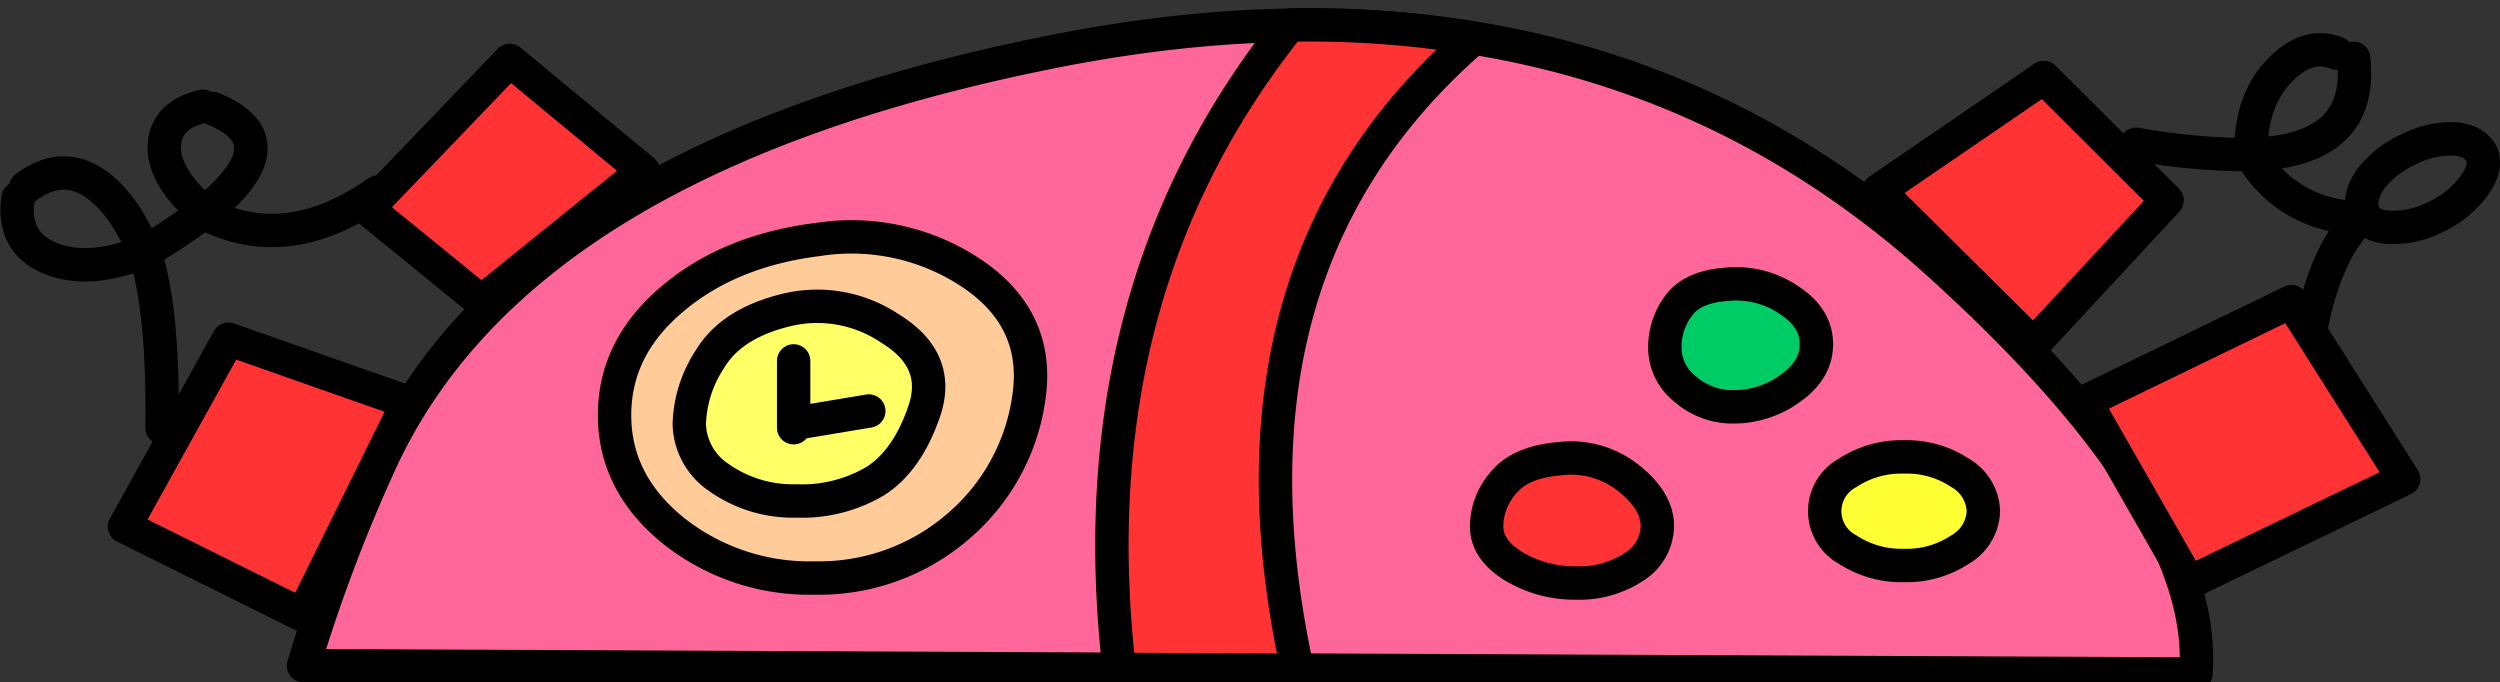 <svg id="Layer_1" data-name="Layer 1" xmlns="http://www.w3.org/2000/svg" viewBox="0 0 299.44 81.73"><rect x="0" y="0" width="299.44" height="81.73" fill="#333333" stroke="none"/><g id="HS_CAP_03_0_Layer3_0_FILL" data-name="HS CAP 03 0 Layer3 0 FILL"><path d="M232.31,31.68Q190.05-6.63,125.86,6.23T45.21,56.13a189.19,189.19,0,0,0-8.85,23.6q.84-.51.75,0l225.9,1Q264.6,60.93,232.31,31.68Z" fill="#f69"/></g><path id="HS_CAP_03_0_Layer3_0_1_STROKES" data-name="HS CAP 03 0 Layer3 0 1 STROKES" d="M36.36,79.73a189.19,189.19,0,0,1,8.85-23.6q16.44-37.05,80.65-49.9T232.31,31.68q32.3,29.25,30.7,49.05l-225.9-1h-.75q.84-.51.75,0" fill="none" stroke="#000" stroke-linecap="round" stroke-linejoin="round" stroke-width="4"/><g id="HS_CAP_03_0_Layer2_0_FILL" data-name="HS CAP 03 0 Layer2 0 FILL"><path d="M98,28.68Q87.36,30,80.46,35.83t-6.9,13.9q0,8.1,7,13.8a26.17,26.17,0,0,0,17,5.7,25.45,25.45,0,0,0,17-6.05,24.79,24.79,0,0,0,8.6-15.4q1.44-9.36-6.65-14.9A25.94,25.94,0,0,0,98,28.68m-3.85,8.45a15.63,15.63,0,0,1,12.5,2.2q6.09,3.75,4.15,9.75t-5.85,8.5A17.22,17.22,0,0,1,95.36,60a15.34,15.34,0,0,1-9.25-2.8,7.92,7.92,0,0,1-3.55-6.45,14.92,14.92,0,0,1,2.55-7.85Q87.66,38.72,94.11,37.13Z" fill="#fc9"/><path d="M106.61,39.33a15.63,15.63,0,0,0-12.5-2.2q-6.45,1.59-9,5.75a14.92,14.92,0,0,0-2.55,7.85,7.92,7.92,0,0,0,3.55,6.45A15.34,15.34,0,0,0,95.36,60a17.22,17.22,0,0,0,9.55-2.4q3.84-2.51,5.85-8.5t-4.15-9.75M95.06,50.73l9-1.5-9,1.5v0Z" fill="#ff6"/><path d="M198.51,62.83q-.1-3-3.5-5.65a11,11,0,0,0-8.1-2.3q-4.75.39-6.8,2.85A8,8,0,0,0,178.06,63q0,2.79,3.25,4.8a14.26,14.26,0,0,0,7.5,2,11.84,11.84,0,0,0,7-2,5.84,5.84,0,0,0,2.7-5m-22-58.25a121.22,121.22,0,0,0-22-1.55Q128.85,35,134.06,80.18l21.35.1Q144.85,32,176.51,4.58Z" fill="#f33"/><path d="M237.56,61.23a5.5,5.5,0,0,0-2.8-4.6,11.5,11.5,0,0,0-6.7-1.9,11.68,11.68,0,0,0-6.75,1.9,5.22,5.22,0,0,0,0,9.2,11.75,11.75,0,0,0,6.75,1.9,11.57,11.57,0,0,0,6.7-1.9A5.51,5.51,0,0,0,237.56,61.23Z" fill="#ff3"/><path d="M217.56,41.23q0-3.1-3.15-5.3a11.25,11.25,0,0,0-7.35-2q-4.2.24-5.9,2.45a8.21,8.21,0,0,0-1.75,5,6.29,6.29,0,0,0,2.35,5.05,8.68,8.68,0,0,0,6,2.2,11.48,11.48,0,0,0,6.65-2.2Q217.56,44.33,217.56,41.23Z" fill="#0c6"/></g><path id="HS_CAP_03_0_Layer2_0_1_STROKES" data-name="HS CAP 03 0 Layer2 0 1 STROKES" d="M176.51,4.58Q144.86,32,155.41,80.28l-21.35-.1Q128.86,35,154.46,3A121.22,121.22,0,0,1,176.51,4.58Zm41.05,36.65q0,3.09-3.15,5.3a11.48,11.48,0,0,1-6.65,2.2,8.68,8.68,0,0,1-6-2.2,6.29,6.29,0,0,1-2.35-5.05,8.21,8.21,0,0,1,1.75-5q1.69-2.2,5.9-2.45a11.25,11.25,0,0,1,7.35,2Q217.56,38.12,217.56,41.23Zm20,20a5.51,5.51,0,0,1-2.8,4.6,11.57,11.57,0,0,1-6.7,1.9,11.75,11.75,0,0,1-6.75-1.9,5.22,5.22,0,0,1,0-9.2,11.68,11.68,0,0,1,6.75-1.9,11.5,11.5,0,0,1,6.7,1.9A5.5,5.5,0,0,1,237.56,61.23Zm-39.05,1.6a5.84,5.84,0,0,1-2.7,5,11.84,11.84,0,0,1-7,2,14.26,14.26,0,0,1-7.5-2q-3.26-2-3.25-4.8a8,8,0,0,1,2.05-5.25q2-2.46,6.8-2.85a11,11,0,0,1,8.1,2.3Q198.4,59.88,198.51,62.83ZM110.76,49.08q-2,6-5.85,8.5A17.22,17.22,0,0,1,95.36,60a15.34,15.34,0,0,1-9.25-2.8,7.92,7.92,0,0,1-3.55-6.45,14.92,14.92,0,0,1,2.55-7.85q2.55-4.16,9-5.75a15.63,15.63,0,0,1,12.5,2.2Q112.7,43.08,110.76,49.08Zm12.45-1.3a24.79,24.79,0,0,1-8.6,15.4,25.45,25.45,0,0,1-17,6.05,26.17,26.17,0,0,1-17-5.7q-7-5.7-7-13.8t6.9-13.9Q87.36,30,98,28.68a25.94,25.94,0,0,1,18.6,4.2Q124.66,38.43,123.21,47.78ZM95.06,43.23v7.5l9-1.5m-9,1.5v.5" fill="none" stroke="#000" stroke-linecap="round" stroke-linejoin="round" stroke-width="4"/><path id="HS_CAP_03_0_Layer1_0_1_STROKES" data-name="HS CAP 03 0 Layer1 0 1 STROKES" d="M255.86,17.28a78.07,78.07,0,0,0,13.75,1.25q-.11-6.51,3.5-10.15,3.34-3.41,6.8-2m2,.6q1.24,11.15-12.3,11.5a14.64,14.64,0,0,0,13.25,7.55q-4.35,4.09-6.15,13.75m20.55-21.3c.43,1.1.11,2.36-.95,3.8a11.94,11.94,0,0,1-4.55,3.7,11.36,11.36,0,0,1-5.5,1.25c-1.7-.07-2.77-.65-3.2-1.75s-.19-2.42.85-4a12,12,0,0,1,4.6-3.6A11.3,11.3,0,0,1,294,16.63C295.69,16.79,296.79,17.43,297.26,18.53Zm-294.2,4q4.24-3.21,8.25-.55,3.39,2.25,6,8.25a73.7,73.7,0,0,0,7.15-4.75q-5.16-4.46-4.75-8.3.35-3.4,4.6-4.4m-22.15,11q-.75,5.3,3.85,7.2t11.3-.8Q19.6,37,19.41,51.23M25.46,13q9.69,3.9-1.05,12.5Q34.25,30.72,45.26,23" fill="none" stroke="#000" stroke-linecap="round" stroke-linejoin="round" stroke-width="4"/><g id="HS_CAP_03_0_Layer0_0_FILL" data-name="HS CAP 03 0 Layer0 0 FILL"><path d="M36.26,73.68l12.6-25.5-21.5-7.55L14.91,63.08l21.35,10.6M61.06,7.23,44,25l13.7,11.1L77.11,20.48l-16-13.25M249.81,48.08l12.4,21.7,25.7-12.4L274.46,36.13,249.81,48.08m-6.25-6.85,16-17.25L244.81,9.28,225,22.83Z" fill="#f33"/></g><path id="HS_CAP_03_0_Layer0_0_1_STROKES" data-name="HS CAP 03 0 Layer0 0 1 STROKES" d="M225,22.83l19.8-13.55L259.56,24l-16,17.25Zm24.8,25.25,24.65-11.95,13.45,21.25-25.7,12.4ZM61.06,7.23l16,13.25L57.66,36.13,44,25Zm-33.7,33.4,21.5,7.55-12.6,25.5L14.91,63.08Z" fill="none" stroke="#000" stroke-linecap="round" stroke-linejoin="round" stroke-width="4"/></svg>
